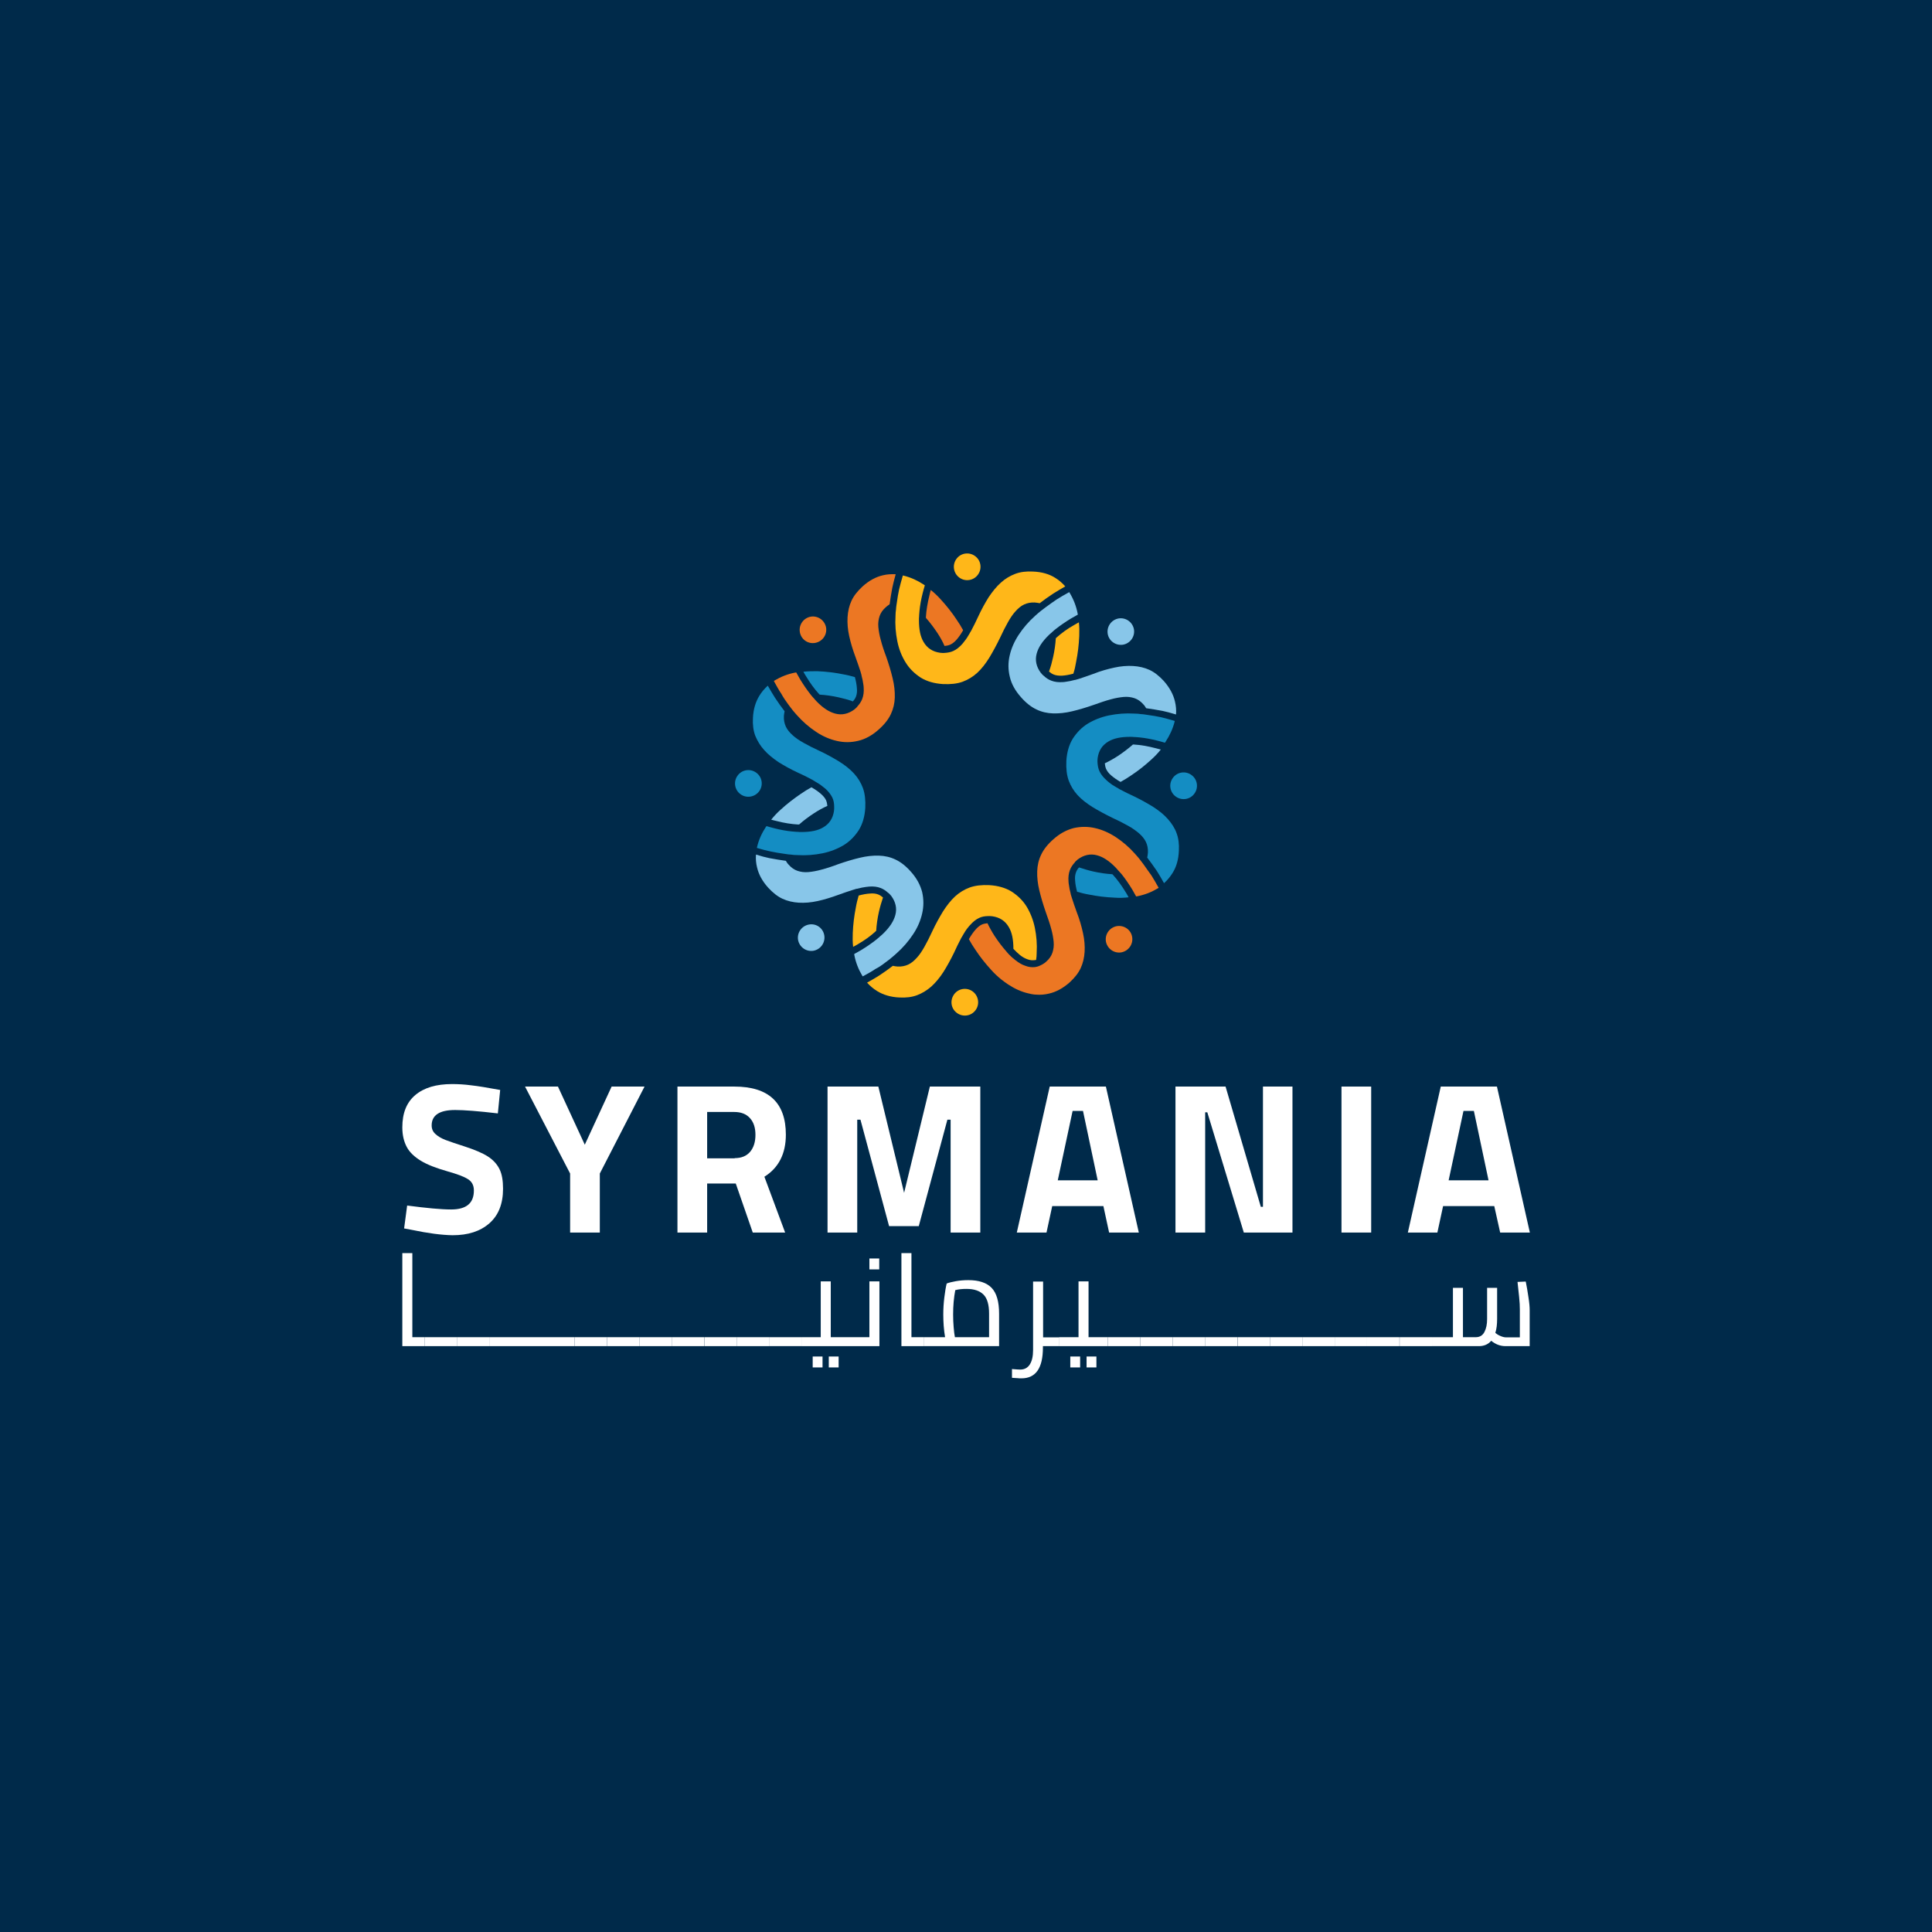 <?xml version="1.0" encoding="utf-8"?>
<!-- Generator: Adobe Illustrator 27.0.0, SVG Export Plug-In . SVG Version: 6.00 Build 0)  -->
<svg version="1.1" id="Layer_1" xmlns="http://www.w3.org/2000/svg" xmlns:xlink="http://www.w3.org/1999/xlink" x="0px" y="0px"
	 viewBox="0 0 1080 1080" style="enable-background:new 0 0 1080 1080;" xml:space="preserve">
<style type="text/css">
	.st0{fill:#002A4A;}
	.st1{fill:#FFB719;}
	.st2{fill:#88C6E9;}
	.st3{fill:#148DC3;}
	.st4{fill:#EC7723;}
	.st5{fill:#FFFFFF;}
	.st6{fill:#272727;}
	.st7{fill:#CDCDCD;}
	.st8{fill:#C4C4C4;}
	.st9{fill:#8C8C8C;}
	.st10{fill:#A2A2A2;}
</style>
<rect class="st0" width="1080" height="1080"/>
<g>
	<g>
		<path class="st5" d="M237.3,747.5v5h-12.4v-52h5.6v47H237.3z"/>
		<path class="st5" d="M237.3,747.5h18.1v5h-18.1V747.5z"/>
		<path class="st5" d="M255.4,747.5h18.1v5h-18.1V747.5z"/>
		<path class="st5" d="M273.5,747.5h18.1v5h-18.1V747.5z"/>
		<path class="st5" d="M291.6,747.5h29.6v5h-29.6V747.5z"/>
		<path class="st5" d="M321.2,747.5h18.1v5h-18.1V747.5z"/>
		<path class="st5" d="M339.3,747.5h18.1v5h-18.1V747.5z"/>
		<path class="st5" d="M357.4,747.5h18.1v5h-18.1V747.5z"/>
		<path class="st5" d="M375.5,747.5h18.1v5h-18.1V747.5z"/>
		<path class="st5" d="M393.7,747.5h18.1v5h-18.1V747.5z"/>
		<path class="st5" d="M411.8,747.5h18.1v5h-18.1V747.5z"/>
		<path class="st5" d="M429.9,747.5H448v5h-18.1V747.5z"/>
		<path class="st5" d="M475.2,747.5v5H448v-5h10.8v-31.2h5.6v31.2H475.2z M454.3,758.3h5.5v6.1h-5.5V758.3z M463.3,758.3h5.5v6.1
			h-5.5V758.3z"/>
		<path class="st5" d="M491.6,716.3v36.2h-16.4v-5H486v-31.2H491.6z M486,703.5h5.5v6.1H486V703.5z"/>
		<path class="st5" d="M516.3,747.5v5h-12.4v-52h5.6v47H516.3z"/>
		<path class="st5" d="M554.3,719.9c2.8,2.9,4.2,7.7,4.2,14.5v18.1h-42.2v-5h12c-0.7-4.2-1-8.4-1-12.7c0-3.2,0.2-6.4,0.6-9.6
			c0.4-3.2,0.8-5.7,1.3-7.7c1.2-0.5,2.9-0.9,5.1-1.3c2.2-0.4,4.6-0.6,7-0.6C547.1,715.6,551.5,717,554.3,719.9z M533.1,741.9
			c0.2,2.3,0.4,4.2,0.7,5.6h19.1v-13.2c0-4.9-1-8.5-3.1-10.6c-2.1-2.1-5.2-3.2-9.5-3.2c-2.4,0-4.5,0.2-6.3,0.7
			c-0.8,4.2-1.2,8.7-1.2,13.6C532.8,737.2,532.9,739.6,533.1,741.9z"/>
		<path class="st5" d="M592.1,752.5H583v0.8c0,11.5-4,17.2-12,17.2c-0.8,0-1.5,0-2.1-0.1c-0.7,0-1.2-0.1-1.7-0.1l-1.5-0.1v-4.9
			c2.4,0.2,3.9,0.3,4.6,0.3c2.4,0,4.2-1,5.4-2.9c1.2-1.9,1.8-4.6,1.8-8v-38.3h5.6v31.2h9.1V752.5z"/>
		<path class="st5" d="M619.3,747.5v5h-27.2v-5h10.8v-31.2h5.6v31.2H619.3z M598.3,758.3h5.5v6.1h-5.5V758.3z M607.4,758.3h5.5v6.1
			h-5.5V758.3z"/>
		<path class="st5" d="M619.3,747.5h18.1v5h-18.1V747.5z"/>
		<path class="st5" d="M637.4,747.5h18.1v5h-18.1V747.5z"/>
		<path class="st5" d="M655.5,747.5h18.1v5h-18.1V747.5z"/>
		<path class="st5" d="M673.6,747.5h18.1v5h-18.1V747.5z"/>
		<path class="st5" d="M691.8,747.5h18.1v5h-18.1V747.5z"/>
		<path class="st5" d="M709.9,747.5H728v5h-18.1V747.5z"/>
		<path class="st5" d="M728,747.5h18.1v5H728V747.5z"/>
		<path class="st5" d="M746.1,747.5h18.1v5h-18.1V747.5z"/>
		<path class="st5" d="M764.2,747.5h18.1v5h-18.1V747.5z"/>
		<path class="st5" d="M782.4,747.5h18.1v5h-18.1V747.5z"/>
		<path class="st5" d="M854.4,725.1c0.5,3.1,0.7,5.5,0.7,7.3v20.1h-13.5c-2.9,0-5.6-1-8-3c-1.7,2-4,3-6.9,3h-26.2v-5h11.7v-27.6h5.6
			v27.6h7.2c2.2,0,3.8-1,4.8-2.9c1-1.9,1.5-4.3,1.5-7.2v-17.5h5.6v17.5c0,2.9-0.3,5.5-1,7.7c0.7,0.6,1.6,1.2,2.8,1.7
			c1.1,0.5,2.2,0.8,3.3,0.8h7.6v-15.7c0-1.8-0.1-4.1-0.4-6.9c-0.3-2.8-0.6-5.6-0.9-8.4l4.6-0.2C853.4,719,854,722,854.4,725.1z"/>
	</g>
	<g>
		<g>
			<path class="st5" d="M230.2,687.5l-4.3-0.8l1.7-12.8c10.7,1.4,18.9,2.2,24.6,2.2c8.5,0,12.7-3.5,12.7-10.6c0-2.9-1.1-5-3.4-6.4
				c-2.2-1.4-6-2.8-11.3-4.3c-6.3-1.8-11.3-3.7-14.9-5.9c-3.6-2.2-6.3-4.7-7.9-7.7c-1.6-3-2.5-6.6-2.5-11c0-8,2.4-14,7.3-18.1
				c4.9-4.1,11.7-6.1,20.5-6.1c3.4,0,7,0.2,10.7,0.7c3.7,0.4,9.1,1.3,16.2,2.6l-1.3,13.1c-11-1.3-18.9-1.9-23.9-1.9
				c-8.7,0-13.1,2.9-13.1,8.6c0,2,0.7,3.6,2.2,4.9c1.4,1.3,3.2,2.3,5.4,3.2c2.2,0.8,5.8,2.1,10.9,3.7c5.5,1.8,9.8,3.6,12.8,5.5
				c3,1.9,5.2,4.3,6.6,7.1c1.4,2.8,2,6.5,2,11c0,8.4-2.5,14.8-7.6,19.3c-5.1,4.5-11.9,6.7-20.6,6.7
				C246.8,690.4,239.2,689.4,230.2,687.5z"/>
			<path class="st5" d="M318.7,656l-25.2-48.6h18.4l15,32.5l15-32.5h18.4l-25,48.6v33h-16.6V656z"/>
			<path class="st5" d="M378.8,607.4h31.7c19.2,0,28.8,9,28.8,26.9c0,10.6-4,18.5-12,23.5l11.6,31.2h-18.1l-9.5-27.4h-16v27.4h-16.6
				V607.4z M410.7,647.4c3.8,0,6.6-1.2,8.6-3.5c2-2.4,3-5.5,3-9.5c0-4-1-7.1-3.1-9.4c-2.1-2.3-5-3.4-8.8-3.4h-15.1v25.9H410.7z"/>
			<path class="st5" d="M548,607.4v81.6h-16.6v-63.1h-1.8l-16,59.5h-16.6l-16-59.5h-1.8v63.1h-16.6v-81.6H491l14.4,59.4l14.4-59.4
				H548z"/>
			<path class="st5" d="M616.8,674.2h-28.6l-3.2,14.8h-16.6l18.4-81.6h31.4l18.4,81.6h-16.6L616.8,674.2z M605.4,621h-5.8l-8.3,38.8
				h22.3L605.4,621z"/>
			<path class="st5" d="M722.5,607.4v81.6h-27.2l-20.4-67.2h-1.2v67.2h-16.6v-81.6h28l19.7,67.2h1.2v-67.2H722.5z"/>
			<path class="st5" d="M749.9,607.4h16.6v81.6h-16.6V607.4z"/>
			<path class="st5" d="M835.3,674.2h-28.6l-3.2,14.8H787l18.4-81.6h31.4l18.4,81.6h-16.6L835.3,674.2z M823.9,621h-5.8l-8.3,38.8
				h22.3L823.9,621z"/>
		</g>
	</g>
	<g>
		<path class="st1" d="M489.4,520.7c0.1-0.1,0.3-0.3,0.4-0.4c0.2-3.4,0.7-6.9,1.5-10.5c0.6-2.7,1.4-5.4,2.3-8.1
			c-0.8-0.7-1.7-1.3-2.7-1.7c-1.3-0.5-2.9-0.7-4.7-0.5c-1.8,0.1-3.9,0.5-6.2,1.1c-0.6,2.1-1.2,4.4-1.6,6.8
			c-0.9,4.5-1.5,9.3-1.7,14.2c-0.1,2.6-0.1,5.1,0.2,7.7c1-0.5,1.8-1,2.5-1.4C483.4,525.6,486.7,523.2,489.4,520.7z"/>
		<path class="st1" d="M537.1,524.8c0.2-0.4,0.4-0.8,0.7-1.2c0.2-0.3,0.3-0.6,0.5-0.9c0.9-1.6,1.8-3,2.8-4.2c0.4-0.5,0.8-1,1.2-1.4
			c1.6-1.8,3.3-3.2,5.1-4c1.5-0.7,3.2-1,5.1-1l0,0l0,0c0.3,0,0.7,0,1,0c0.4,0,0.8,0.1,1.2,0.1c4.2,0.6,7.2,2.6,9.2,6
			c1.8,3,2.6,7,2.6,12.2c1.2,1.3,2.4,2.4,3.7,3.5c1.4,1.1,2.8,1.9,4.3,2.4c1.4,0.5,2.7,0.6,4.1,0.4c0.2,0,0.4-0.1,0.6-0.1
			c0.2-1.3,0.3-2.6,0.3-3.9c0.3-4.8-0.1-9.5-1-14c-0.9-4.4-2.5-8.4-4.6-11.9c-2.1-3.4-5-6.2-8.4-8.4c-3.4-2.1-7.6-3.3-12.4-3.6
			c-4.3-0.2-7.9,0.2-11,1.3c-3,1.1-5.8,2.8-8.2,5c-2.5,2.3-4.7,5.2-6.7,8.3c-2,3.3-4.1,7-6,11.1c-1.5,3.3-3,6.2-4.4,8.7
			c-1.4,2.5-2.8,4.6-4.3,6.2c-1.5,1.7-3.1,3-4.8,3.8c-1.7,0.8-3.7,1.2-5.9,1.1c-1-0.1-1.9-0.2-2.7-0.4c-2.3,1.8-4.9,3.6-7.6,5.4
			c-1.7,1.1-4.1,2.5-6.8,4c1.6,1.8,3.5,3.4,5.6,4.7c3.4,2.1,7.6,3.4,12.5,3.6c3.7,0.2,7-0.2,9.9-1.3c2.9-1.1,5.6-2.8,8-4.9
			c2.4-2.2,4.7-5,6.7-8.1c2-3.2,4-6.8,5.9-10.7C534.6,529.7,535.9,527.1,537.1,524.8z"/>
		<path class="st1" d="M543.7,554.2c-3.3-2.4-8-1.7-10.4,1.7s-1.7,8,1.7,10.4c3.3,2.4,8,1.7,10.4-1.7
			C547.8,561.3,547,556.6,543.7,554.2z"/>
		<path class="st2" d="M446.1,460.9c0.2,0,0.4,0,0.6,0c2.6-2.3,5.4-4.4,8.5-6.4c2.3-1.5,4.8-2.9,7.3-4c-0.1-1.1-0.3-2.1-0.7-3.1
			c-0.6-1.3-1.6-2.5-3-3.7c-1.4-1.2-3.1-2.4-5.2-3.6c-2,1.1-4,2.3-6,3.7c-3.8,2.6-7.6,5.5-11.2,8.8c-1.9,1.7-3.7,3.6-5.3,5.6
			c1,0.3,2,0.5,2.8,0.7C438.4,460.1,442.5,460.7,446.1,460.9z"/>
		<path class="st2" d="M495.1,537.9c0.6-0.4,1.1-0.8,1.6-1.2c0.6-0.4,1.1-0.9,1.6-1.3c1-0.8,2-1.7,2.9-2.5c3.6-3.2,6.7-6.8,9.2-10.6
			c2.5-3.7,4.2-7.7,5.1-11.7c0.9-3.9,0.9-7.9,0-11.9c-1-3.9-3-7.7-6.2-11.3c-2.8-3.2-5.7-5.5-8.7-6.9c-2.9-1.4-6-2.1-9.3-2.2
			c-3.4-0.1-7,0.3-10.7,1.2c-3.8,0.9-7.8,2.1-12.1,3.6c-3.4,1.3-6.5,2.3-9.2,3c-2.8,0.8-5.3,1.2-7.4,1.4c-2.3,0.2-4.3-0.1-6.1-0.7
			c-1.8-0.6-3.5-1.8-4.9-3.4c-0.7-0.7-1.2-1.5-1.6-2.2c-2.9-0.4-6-0.9-9.2-1.5c-2-0.4-4.6-1.1-7.5-2c-0.2,2.4,0,4.8,0.6,7.2
			c0.9,3.9,3,7.8,6.3,11.4c2.5,2.7,5.1,4.8,7.9,6.1c2.8,1.3,5.9,2,9.1,2.2c3.3,0.2,6.9-0.1,10.5-0.9c3.7-0.8,7.6-2,11.7-3.5
			c3-1.1,5.7-2,8.2-2.8c0.5-0.1,0.9-0.3,1.3-0.4c0.3-0.1,0.6-0.2,1-0.2c1.8-0.5,3.4-0.8,4.9-1c0.6-0.1,1.2-0.1,1.8-0.2
			c2.4-0.2,4.6,0.1,6.4,0.8c1.6,0.6,3,1.6,4.3,2.8c0,0,0,0,0.1,0c0.2,0.2,0.5,0.5,0.7,0.7c0.3,0.3,0.5,0.6,0.8,0.9
			c2.5,3.4,3.3,7,2.3,10.7c-0.9,3.4-3.1,6.8-6.8,10.4c-0.5,0.5-1.1,1-1.7,1.5c-0.1,0.1-0.2,0.2-0.3,0.3c-0.6,0.5-1.3,1.1-1.9,1.6
			c-2.4,1.9-5.3,3.9-8.4,5.8c-1,0.6-2.4,1.4-3.9,2.2c0,0.2,0.1,0.5,0.1,0.7c0.8,4.1,2.3,7.9,4.4,11.4c0.1,0.1,0.2,0.3,0.3,0.4
			c2.7-1.5,5.3-2.9,7-4.1C491.3,540.7,493.3,539.3,495.1,537.9z"/>
		<path class="st2" d="M452.3,516.8c-4.1,0.7-6.8,4.5-6.2,8.5c0.7,4.1,4.5,6.8,8.5,6.2c4.1-0.7,6.8-4.5,6.2-8.5
			C460.2,518.9,456.4,516.1,452.3,516.8z"/>
		<path class="st3" d="M427.2,419.3c2.2,2.5,5,4.7,8.1,6.8c3.2,2,6.8,4,10.7,5.8c2.9,1.3,5.5,2.6,7.7,3.8c0.4,0.2,0.8,0.4,1.2,0.7
			c0.3,0.2,0.6,0.3,0.8,0.5c1.6,0.9,3,1.8,4.2,2.8c0.5,0.4,1,0.8,1.4,1.1c1.8,1.6,3.1,3.3,4,5.1c0.7,1.5,1,3.2,1,5.1c0,0,0,0,0,0.1
			c0,0.3,0,0.7,0,1c0,0.4-0.1,0.8-0.1,1.2c-0.6,4.2-2.6,7.2-6,9.2c-3,1.8-7,2.6-12.2,2.6c-0.7,0-1.5,0-2.3-0.1c-0.1,0-0.3,0-0.4,0
			c-0.8-0.1-1.6-0.1-2.5-0.2c-3.1-0.3-6.5-0.9-10-1.8c-1.2-0.3-2.7-0.7-4.3-1.2c-0.1,0.2-0.3,0.3-0.4,0.5c-2.3,3.5-4,7.3-4.9,11.2
			c0,0.2-0.1,0.4-0.1,0.5c3,0.9,5.8,1.6,7.8,2c2.4,0.5,4.7,0.9,7,1.2c0.7,0.1,1.4,0.2,2,0.3c0.7,0.1,1.4,0.2,2,0.2
			c1.3,0.2,2.6,0.3,3.9,0.3c4.8,0.3,9.5-0.1,14-1c4.4-0.9,8.4-2.5,11.9-4.6c3.4-2.1,6.2-5,8.4-8.4c2.1-3.4,3.3-7.6,3.6-12.4
			c0.2-4.3-0.2-7.9-1.3-11c-1.1-3-2.8-5.8-5-8.2c-2.3-2.5-5.1-4.7-8.3-6.7c-3.3-2-7-4.1-11.1-6c-3.3-1.5-6.2-3-8.7-4.4
			c-2.5-1.4-4.6-2.8-6.2-4.3c-1.7-1.5-3-3.1-3.8-4.8c-0.8-1.7-1.2-3.7-1.1-5.9c0.1-1,0.2-1.9,0.4-2.7c-1.8-2.3-3.6-4.9-5.4-7.6
			c-1.1-1.7-2.5-4.1-4-6.7c-1.8,1.6-3.4,3.5-4.7,5.6c-2.1,3.4-3.4,7.6-3.6,12.5c-0.2,3.7,0.2,7,1.3,9.9
			C423.4,414.2,425,416.9,427.2,419.3z"/>
		<path class="st3" d="M449.1,375.5c0.5,0.9,1,1.8,1.4,2.4c2.4,4,4.8,7.3,7.3,10c0.1,0.1,0.3,0.3,0.4,0.4c3.4,0.2,6.9,0.7,10.5,1.5
			c2.7,0.6,5.4,1.3,8.1,2.3c0.7-0.8,1.3-1.7,1.7-2.7c0.5-1.3,0.7-2.9,0.5-4.7c-0.1-1.8-0.5-3.9-1.1-6.2c-2.1-0.6-4.4-1.2-6.8-1.6
			c-4.5-0.9-9.3-1.5-14.2-1.7C454.3,375.2,451.7,375.2,449.1,375.5z"/>
		<path class="st3" d="M424.4,442.3c2.4-3.3,1.7-8-1.7-10.4c-3.3-2.4-8-1.7-10.4,1.7c-2.4,3.3-1.7,8,1.7,10.4
			C417.3,446.4,422,445.6,424.4,442.3z"/>
		<path class="st4" d="M528,361.1c1.1-0.1,2.1-0.3,3.1-0.7c1.3-0.6,2.5-1.5,3.7-2.9c1.2-1.4,2.4-3.1,3.6-5.2c-1.1-2-2.3-4-3.7-6
			c-2.5-3.8-5.5-7.6-8.8-11.2c-1.7-1.9-3.6-3.7-5.6-5.3c-0.3,1-0.5,2-0.7,2.8c-1.1,4.5-1.8,8.6-2,12.2c0,0.2,0,0.4,0,0.6
			c2.3,2.6,4.4,5.4,6.4,8.4C525.5,356.1,526.9,358.5,528,361.1z"/>
		<path class="st4" d="M440.6,393.7c0.4,0.6,0.8,1.1,1.2,1.6c0.4,0.6,0.9,1.1,1.3,1.7c0.8,1,1.7,2,2.5,2.9c3.2,3.6,6.8,6.7,10.6,9.2
			c3.7,2.5,7.7,4.2,11.7,5.1c3.9,0.9,7.9,0.9,11.9-0.1c3.9-0.9,7.7-3,11.3-6.2c3.2-2.8,5.5-5.7,6.9-8.7s2.1-6,2.2-9.3
			c0.1-3.4-0.3-7-1.2-10.7c-0.9-3.8-2.1-7.8-3.6-12.1c-1.3-3.4-2.3-6.5-3-9.2c-0.8-2.8-1.2-5.3-1.4-7.4c-0.2-2.3,0.1-4.3,0.7-6.1
			c0.6-1.8,1.8-3.5,3.4-4.9c0.7-0.7,1.5-1.2,2.2-1.7c0.4-2.9,0.9-6,1.5-9.2c0.4-2,1.1-4.7,1.9-7.6c-2.4-0.1-4.8,0-7.2,0.6
			c-3.9,0.9-7.8,3-11.4,6.3c-2.7,2.5-4.8,5.1-6.1,7.9c-1.3,2.8-2,5.9-2.2,9.2c-0.2,3.3,0.1,6.9,0.9,10.5c0.8,3.7,2,7.7,3.5,11.7
			c1.1,3,2,5.7,2.8,8.1c0.1,0.5,0.3,0.9,0.4,1.4c0.1,0.3,0.2,0.6,0.2,0.9c0.5,1.8,0.8,3.4,1,4.9c0.1,0.6,0.2,1.2,0.2,1.8
			c0.2,2.4-0.1,4.6-0.8,6.4c-0.6,1.6-1.6,3-2.8,4.3c0,0,0,0,0,0.1c-0.2,0.2-0.5,0.5-0.7,0.7c-0.3,0.3-0.6,0.5-0.9,0.8
			c-3.4,2.5-7,3.3-10.7,2.3c-3.4-0.9-6.8-3.1-10.4-6.8c-0.5-0.5-1-1.1-1.5-1.7c-0.1-0.1-0.2-0.2-0.3-0.3c-0.6-0.6-1.1-1.3-1.6-1.9
			c-1.9-2.4-3.9-5.3-5.8-8.4c-0.6-1-1.4-2.4-2.2-3.9c-0.2,0-0.5,0.1-0.7,0.1c-4.1,0.8-7.9,2.3-11.4,4.4c-0.2,0.1-0.3,0.2-0.4,0.3
			c1.5,2.7,2.9,5.3,4.1,7C437.9,389.9,439.2,391.8,440.6,393.7z"/>
		<path class="st4" d="M455.6,359.4c4.1-0.7,6.8-4.5,6.2-8.5c-0.7-4.1-4.5-6.8-8.5-6.2c-4.1,0.7-6.8,4.5-6.2,8.5
			C447.7,357.3,451.5,360.1,455.6,359.4z"/>
		<path class="st1" d="M590.6,356.4c-0.1,0.1-0.3,0.3-0.4,0.4c-0.2,3.4-0.7,6.9-1.5,10.5c-0.6,2.7-1.3,5.4-2.3,8.1
			c0.8,0.7,1.7,1.3,2.7,1.7c1.3,0.5,2.9,0.7,4.7,0.6c1.8-0.1,3.9-0.5,6.2-1.1c0.7-2.1,1.2-4.4,1.6-6.8c0.9-4.5,1.5-9.3,1.7-14.2
			c0.1-2.6,0.1-5.2-0.2-7.7c-1,0.5-1.8,1-2.5,1.4C596.6,351.5,593.3,354,590.6,356.4z"/>
		<path class="st1" d="M506.3,370.4c2.1,3.4,5,6.2,8.4,8.4c3.4,2.1,7.6,3.3,12.4,3.6c4.3,0.2,8-0.2,11-1.3c3-1.1,5.8-2.8,8.2-5
			c2.5-2.3,4.7-5.2,6.7-8.4c2-3.3,4-7,6-11.1c1.5-3.3,3-6.2,4.4-8.7c1.4-2.5,2.8-4.6,4.3-6.2c1.5-1.7,3.1-3,4.8-3.8
			c1.7-0.8,3.7-1.2,5.9-1.1c1,0.1,1.9,0.2,2.8,0.4c2.3-1.8,4.9-3.6,7.6-5.4c1.7-1.1,4.1-2.5,6.7-4c-1.6-1.8-3.4-3.4-5.5-4.7
			c-3.4-2.2-7.6-3.4-12.6-3.6c-3.7-0.2-7,0.2-9.9,1.3c-2.9,1.1-5.6,2.7-8,4.9c-2.5,2.2-4.7,5-6.8,8.1c-2,3.2-4,6.8-5.8,10.7
			c-1.3,2.9-2.6,5.4-3.8,7.7c-0.2,0.4-0.4,0.8-0.7,1.2c-0.2,0.3-0.3,0.6-0.5,0.9c-0.9,1.6-1.8,3-2.8,4.2c-0.4,0.5-0.8,1-1.1,1.4
			c-1.6,1.8-3.3,3.2-5.1,4c-1.5,0.7-3.2,1-5.1,1.1c0,0,0,0-0.1,0c-0.3,0-0.7,0-1,0c-0.4,0-0.8-0.1-1.2-0.1c-4.2-0.6-7.2-2.6-9.2-6
			c-1.8-3-2.6-7-2.6-12.2c0-0.7,0-1.5,0.1-2.3c0-0.1,0-0.3,0-0.4c0.1-0.8,0.1-1.6,0.2-2.5c0.3-3.1,0.9-6.5,1.8-10
			c0.3-1.2,0.7-2.7,1.2-4.3c-0.2-0.1-0.4-0.3-0.6-0.4c-3.5-2.3-7.2-4-11.2-5c-0.2,0-0.3-0.1-0.5-0.1c-0.9,3-1.6,5.8-2.1,7.8
			c-0.5,2.4-0.9,4.7-1.2,7c-0.1,0.7-0.2,1.4-0.3,2c-0.1,0.7-0.2,1.4-0.2,2c-0.2,1.3-0.3,2.6-0.3,3.9c-0.3,4.8,0.1,9.5,1,14
			C502.5,362.9,504.1,366.9,506.3,370.4z"/>
		<path class="st1" d="M536.3,322.9c3.3,2.4,8,1.7,10.4-1.7c2.4-3.3,1.7-8-1.7-10.4c-3.3-2.4-8-1.7-10.4,1.7
			C532.2,315.9,533,320.5,536.3,322.9z"/>
		<path class="st2" d="M633.9,416.2c-0.2,0-0.4,0-0.6,0c-2.6,2.3-5.4,4.4-8.4,6.4c-2.3,1.5-4.8,2.9-7.3,4.1c0.1,1.1,0.3,2.1,0.7,3.1
			c0.6,1.3,1.5,2.5,2.9,3.7c1.4,1.2,3.1,2.4,5.2,3.6c2-1.1,4-2.3,6-3.7c3.8-2.5,7.6-5.5,11.2-8.8c1.9-1.7,3.7-3.6,5.3-5.6
			c-1-0.3-2-0.5-2.7-0.7C641.6,417.1,637.5,416.4,633.9,416.2z"/>
		<path class="st2" d="M584.9,339.2c-0.6,0.4-1.1,0.8-1.6,1.2c-0.6,0.4-1.1,0.9-1.7,1.3c-1,0.8-2,1.7-2.9,2.5
			c-3.6,3.2-6.7,6.8-9.2,10.6c-2.5,3.8-4.2,7.7-5.1,11.7c-0.9,3.9-0.9,7.9,0.1,11.9c0.9,3.9,3,7.7,6.2,11.3c2.8,3.2,5.7,5.5,8.7,6.9
			c2.9,1.4,6,2.1,9.3,2.2c3.3,0.1,7-0.3,10.7-1.2c3.8-0.9,7.8-2.1,12.1-3.6c3.4-1.2,6.5-2.3,9.2-3c2.8-0.8,5.3-1.2,7.4-1.4
			c2.3-0.2,4.3,0.1,6.1,0.7c1.8,0.6,3.5,1.8,4.9,3.4c0.7,0.7,1.2,1.5,1.6,2.2c2.9,0.4,6,0.9,9.2,1.5c1.9,0.4,4.6,1.1,7.5,2
			c0.2-2.4,0-4.8-0.6-7.3c-0.9-3.9-3-7.8-6.3-11.5c-2.5-2.7-5.1-4.8-7.9-6.1c-2.8-1.3-5.9-2-9.2-2.2c-3.3-0.2-6.9,0.1-10.5,0.9
			c-3.7,0.8-7.7,1.9-11.7,3.5c-3,1.1-5.7,2-8.1,2.8c-0.5,0.1-0.9,0.3-1.4,0.4c-0.3,0.1-0.6,0.2-0.9,0.2c-1.8,0.5-3.4,0.8-4.9,1
			c-0.6,0.1-1.2,0.2-1.8,0.2c-2.4,0.2-4.6-0.1-6.4-0.8c-1.6-0.6-3-1.5-4.3-2.8c0,0,0,0-0.1,0c-0.2-0.2-0.5-0.5-0.7-0.7
			c-0.3-0.3-0.5-0.6-0.8-0.9c-2.5-3.4-3.3-7-2.3-10.7c0.9-3.4,3.1-6.8,6.8-10.4c0.5-0.5,1.1-1,1.7-1.5c0.1-0.1,0.2-0.2,0.3-0.3
			c0.6-0.6,1.3-1.1,1.9-1.6c2.4-1.9,5.3-3.9,8.4-5.8c1-0.6,2.4-1.4,3.9-2.2c0-0.2-0.1-0.5-0.1-0.7c-0.8-4.1-2.3-7.9-4.4-11.4
			c-0.1-0.2-0.2-0.3-0.3-0.5c-2.7,1.5-5.3,3-7,4.1C588.7,336.5,586.7,337.8,584.9,339.2z"/>
		<path class="st2" d="M627.7,360.4c4.1-0.7,6.8-4.5,6.2-8.5c-0.7-4.1-4.5-6.8-8.5-6.2c-4.1,0.7-6.8,4.5-6.2,8.5
			C619.8,358.2,623.6,361,627.7,360.4z"/>
		<path class="st3" d="M652.8,457.8c-2.2-2.5-5-4.7-8.1-6.7c-3.2-2-6.8-4-10.7-5.9c-2.9-1.3-5.4-2.6-7.7-3.8
			c-0.4-0.2-0.8-0.4-1.2-0.7c-0.3-0.2-0.6-0.3-0.9-0.5c-1.6-0.9-3-1.8-4.2-2.8c-0.5-0.4-1-0.8-1.4-1.2c-1.8-1.6-3.2-3.3-4-5.1
			c-0.7-1.5-1-3.2-1.1-5.1c0,0,0,0,0-0.1c0-0.3,0-0.7,0-1c0-0.4,0.1-0.8,0.1-1.2c0.6-4.2,2.6-7.2,6-9.2c3-1.8,7-2.6,12.1-2.6
			c0.7,0,1.5,0,2.3,0.1c0.1,0,0.3,0,0.4,0c0.8,0.1,1.7,0.1,2.5,0.2c3.1,0.3,6.4,0.9,10,1.8c1.2,0.3,2.7,0.7,4.3,1.2
			c0.1-0.2,0.3-0.4,0.4-0.6c2.3-3.5,4-7.2,5-11.1c0-0.2,0.1-0.3,0.1-0.5c-3-0.9-5.8-1.6-7.8-2.1c-2.4-0.5-4.7-0.9-7-1.2
			c-0.7-0.1-1.4-0.2-2-0.3c-0.7-0.1-1.4-0.2-2-0.2c-1.3-0.2-2.6-0.3-3.9-0.3c-4.8-0.3-9.5,0.1-14,1c-4.4,0.9-8.4,2.5-11.9,4.6
			c-3.4,2.1-6.2,5-8.4,8.4c-2.1,3.4-3.3,7.6-3.6,12.4c-0.2,4.3,0.2,7.9,1.3,11c1.1,3,2.8,5.8,5,8.2c2.3,2.5,5.2,4.7,8.4,6.7
			c3.3,2,7,4,11.1,6c3.3,1.5,6.2,3,8.7,4.4c2.5,1.4,4.6,2.9,6.2,4.3c1.7,1.5,3,3.1,3.8,4.8c0.8,1.7,1.2,3.7,1.1,5.9
			c-0.1,1-0.2,1.9-0.4,2.8c1.8,2.3,3.6,4.9,5.4,7.5c1.1,1.7,2.5,4.1,4,6.8c1.8-1.6,3.4-3.5,4.7-5.6c2.2-3.4,3.4-7.6,3.6-12.5
			c0.2-3.7-0.2-7-1.3-9.9C656.7,462.9,655,460.3,652.8,457.8z"/>
		<path class="st3" d="M630.9,501.6c-0.5-1-1-1.8-1.4-2.5c-2.4-3.9-4.8-7.3-7.3-10c-0.1-0.1-0.3-0.3-0.4-0.4
			c-3.4-0.2-6.9-0.7-10.5-1.5c-2.7-0.6-5.4-1.4-8.1-2.3c-0.8,0.8-1.3,1.7-1.7,2.7c-0.5,1.3-0.7,2.9-0.5,4.7c0.1,1.8,0.5,3.9,1.1,6.2
			c2.1,0.6,4.4,1.2,6.8,1.6c4.5,0.9,9.3,1.5,14.2,1.7C625.7,502,628.3,501.9,630.9,501.6z"/>
		<path class="st3" d="M666,433.2c-3.3-2.4-8-1.7-10.4,1.7c-2.4,3.3-1.7,8,1.7,10.4c3.3,2.4,8,1.7,10.4-1.7
			C670.1,440.3,669.4,435.6,666,433.2z"/>
		<path class="st4" d="M639.4,483.4c-0.4-0.5-0.8-1.1-1.2-1.6c-0.4-0.6-0.9-1.1-1.3-1.7c-0.8-1-1.7-2-2.5-2.9
			c-3.2-3.6-6.8-6.7-10.6-9.2c-3.8-2.5-7.7-4.2-11.7-5.1c-3.9-0.9-7.9-0.9-11.9,0c-3.9,1-7.7,3-11.3,6.2c-3.2,2.8-5.5,5.7-6.9,8.7
			c-1.4,2.9-2.1,6-2.2,9.3c-0.1,3.4,0.3,7,1.2,10.7c0.9,3.7,2.1,7.8,3.6,12.1c1.2,3.4,2.3,6.5,3,9.2c0.8,2.8,1.2,5.3,1.4,7.4
			c0.2,2.3-0.1,4.3-0.7,6.1c-0.6,1.8-1.8,3.5-3.4,4.9c-0.7,0.7-1.5,1.2-2.2,1.6c-0.7,0.4-1.4,0.7-2.1,1c-0.5,0.2-1,0.3-1.5,0.4
			c-0.2,0-0.3,0.1-0.5,0.1c-1.8,0.2-3.6,0-5.4-0.7c-1.9-0.6-3.7-1.7-5.5-3.1c-0.5-0.4-1.1-0.9-1.6-1.3c-0.6-0.5-1.2-1.1-1.8-1.7
			c-0.5-0.5-0.9-0.9-1.3-1.4c-0.2-0.2-0.3-0.4-0.5-0.6c-2.3-2.6-4.4-5.4-6.4-8.4c-1.5-2.3-2.9-4.8-4.1-7.3c-1.1,0.1-2.1,0.3-3.1,0.7
			c-1.3,0.6-2.5,1.6-3.7,3c-1.2,1.4-2.4,3.1-3.6,5.2c1.1,2,2.3,4,3.7,6c2.5,3.8,5.5,7.6,8.8,11.2c1.7,1.9,3.6,3.7,5.6,5.3
			c0.6,0.4,1.1,0.9,1.7,1.3c0.5,0.4,1.1,0.8,1.7,1.2c0.2,0.1,0.4,0.3,0.6,0.4c3.5,2.3,7.2,4,11.1,4.9c0.2,0,0.4,0.1,0.5,0.1
			c0.6,0.2,1.3,0.3,1.9,0.4c0.7,0.1,1.3,0.2,2,0.2c2.4,0.2,4.8,0,7.3-0.6c3.9-0.9,7.8-3,11.5-6.3c2.7-2.5,4.8-5.1,6.1-7.9
			c1.3-2.8,2-5.9,2.2-9.1c0.2-3.3-0.1-6.9-0.9-10.5c-0.8-3.7-1.9-7.6-3.5-11.7c-1.1-3-2-5.7-2.8-8.2c-0.1-0.5-0.3-0.9-0.4-1.3
			c-0.1-0.3-0.2-0.6-0.2-0.9c-0.5-1.8-0.8-3.4-1-5c-0.1-0.6-0.2-1.2-0.2-1.8c-0.2-2.4,0.1-4.6,0.8-6.4c0.6-1.6,1.6-3,2.8-4.3
			c0,0,0,0,0-0.1c0.2-0.2,0.5-0.5,0.7-0.7c0.3-0.3,0.6-0.5,0.9-0.8c3.4-2.5,7-3.3,10.7-2.3c3.4,0.9,6.8,3.1,10.4,6.8
			c0.5,0.5,1,1.1,1.5,1.7c0.1,0.1,0.2,0.2,0.3,0.3c0.6,0.6,1.1,1.3,1.7,1.9c1.9,2.4,3.9,5.3,5.8,8.4c0.6,1,1.4,2.4,2.2,3.9
			c0.2,0,0.4-0.1,0.7-0.1c4.1-0.8,7.9-2.3,11.4-4.4c0.2-0.1,0.3-0.2,0.5-0.3c-1.5-2.7-3-5.3-4.1-7
			C642.1,487.2,640.7,485.3,639.4,483.4z"/>
		<path class="st4" d="M624.4,517.7c-4.1,0.7-6.8,4.5-6.2,8.5c0.7,4.1,4.5,6.8,8.5,6.2c4.1-0.7,6.8-4.5,6.2-8.5
			C632.3,519.8,628.5,517.1,624.4,517.7z"/>
	</g>
</g>
</svg>
